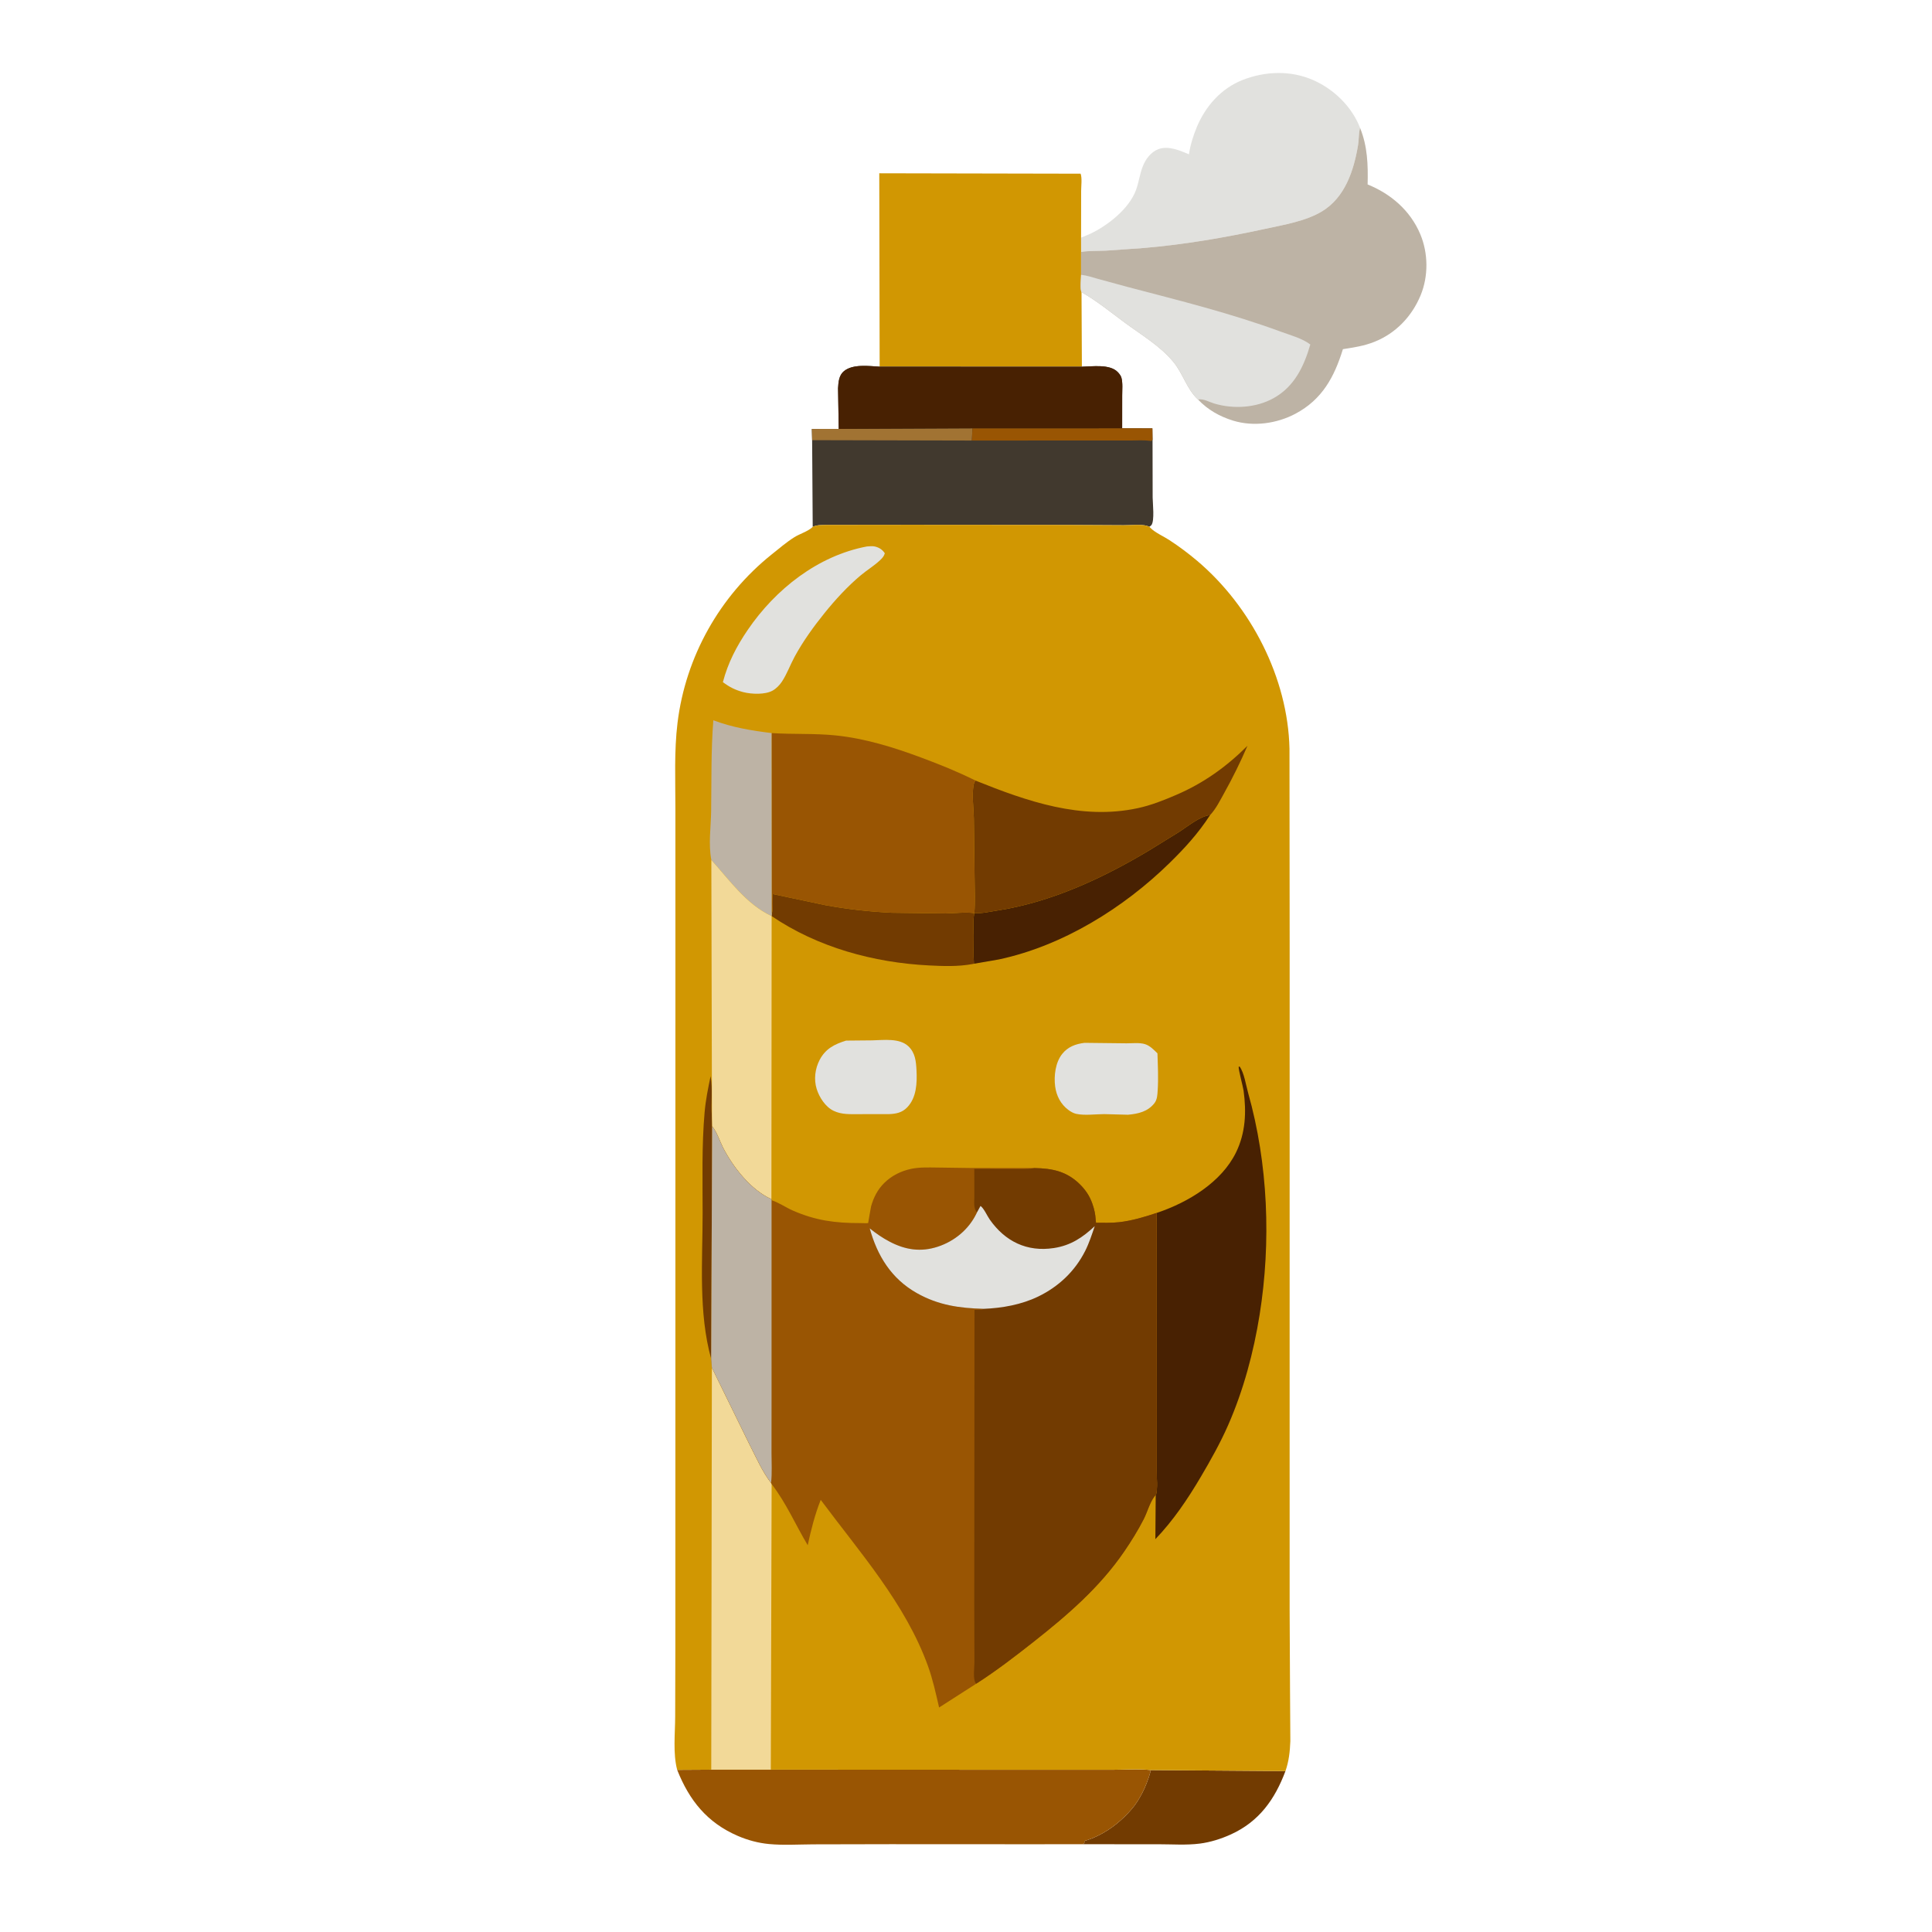 <?xml version="1.0" encoding="utf-8" ?>
<svg xmlns="http://www.w3.org/2000/svg" xmlns:xlink="http://www.w3.org/1999/xlink" width="1024" height="1024">
	<path fill="#723B01" d="M609.945 938.173L681.314 938.716C675.702 953.685 667.361 965.456 652.422 972.264C647.261 974.615 641.554 976.426 635.923 977.144C628.786 978.054 621.201 977.488 614.001 977.489L573.847 977.479L574.747 976.799L574.745 975.75C579.044 974.548 583.545 972.372 587.289 969.913L587.997 969.441C593.089 966.141 599.652 959.895 602.856 954.774C604.861 951.57 606.356 948.705 607.71 945.196C608.618 942.844 609.4 940.643 609.945 938.173Z"/>
	<path fill="#E1E1DE" d="M572.991 125.971L577.875 123.909C587.197 119.501 598.369 110.697 602.067 100.81C603.586 96.751 604.059 92.382 605.628 88.335C607.142 84.43 609.893 80.625 613.937 79.07C619.15 77.066 625.373 79.757 630.171 81.787C630.867 76.938 632.469 71.807 634.359 67.295C639.012 56.189 647.321 46.784 658.704 42.35C670.728 37.666 684.202 37.224 696.105 42.488C707.047 47.327 716.573 56.577 720.871 67.809L720.765 68.213C720.056 71.115 720.276 74.075 719.785 77.005C717.546 90.357 712.94 104.615 700.677 112.029C692.05 117.244 680.404 119.16 670.615 121.287C649.285 125.922 627.749 129.633 605.98 131.465L586.13 132.855C581.821 133.049 577.259 132.856 573 133.524L572.991 125.971Z"/>
	<path fill="#995503" d="M376.979 937.965L408.548 937.955L547.872 938.015L589.191 938.023C595.908 938.025 603.293 937.431 609.945 938.173C609.4 940.643 608.618 942.844 607.71 945.196C606.356 948.705 604.861 951.57 602.856 954.774C599.652 959.895 593.089 966.141 587.997 969.441L587.289 969.913C583.545 972.372 579.044 974.548 574.745 975.75L574.747 976.799L573.847 977.479L539.509 977.486L472.005 977.455L431.057 977.541C423.351 977.579 415.188 978.103 407.542 977.373C401.856 976.83 396.288 975.325 391.05 973.065C374.783 966.046 365.336 954.238 358.922 938.069L376.979 937.965Z"/>
	<path fill="#D19702" d="M466.232 194.346L466.034 91.845L572.748 92.061C573.606 94.442 573.033 98.557 573.031 101.227L572.991 125.971L573 133.524L573.005 145.657C573.023 147.728 572.442 153.199 573.228 154.851L573.425 194.37L466.232 194.346Z"/>
	<path fill="#BDB3A5" d="M573 133.524C577.259 132.856 581.821 133.049 586.13 132.855L605.98 131.465C627.749 129.633 649.285 125.922 670.615 121.287C680.404 119.16 692.05 117.244 700.677 112.029C712.94 104.615 717.546 90.357 719.785 77.005C720.276 74.075 720.056 71.115 720.765 68.213L720.871 67.809C724.832 77.532 725.129 87.409 724.867 97.76C737.246 102.764 747.494 111.613 752.747 124.056C757.035 134.212 757.155 146.39 752.929 156.577C748.291 167.753 739.777 176.675 728.471 181.174C722.924 183.381 717.603 184.155 711.768 185.071C707.207 199.835 700.791 211.727 686.647 219.268C676.774 224.532 664.35 226.249 653.586 222.953C646.493 220.78 640.051 217.166 634.944 211.716C629.068 206.277 627.075 198.158 622.031 191.966C615.093 183.449 605.062 177.557 596.293 171.096C588.795 165.571 581.327 159.425 573.228 154.851C572.442 153.199 573.023 147.728 573.005 145.657L573 133.524Z"/>
	<path fill="#E1E1DE" d="M573.005 145.657C576.077 145.964 579.063 147.013 582.03 147.835L597.823 152.133C625.276 159.34 652.224 165.988 678.922 175.82C683.987 177.685 690.18 179.297 694.494 182.596C691.143 194.174 686.059 204.928 675 211.05C665.663 216.219 653.687 216.928 643.503 213.851C640.6 212.975 638.075 211.289 634.944 211.716C629.068 206.277 627.075 198.158 622.031 191.966C615.093 183.449 605.062 177.557 596.293 171.096C588.795 165.571 581.327 159.425 573.228 154.851C572.442 153.199 573.023 147.728 573.005 145.657Z"/>
	<path fill="#41392E" d="M444.549 227.332L444.191 205.78C444.383 202.53 444.617 198.974 447.284 196.751C452.01 192.812 460.496 194.027 466.232 194.346L573.425 194.37C578.957 194.25 588.186 192.868 592.381 197.17C593.137 197.945 594.069 199.104 594.36 200.151C595.148 202.988 594.778 206.661 594.783 209.613L594.768 226.982L610.789 227.031L610.874 233.123L610.931 263.75C610.975 266.752 612.038 276.191 610.238 278.345C609.944 278.697 609.575 278.936 609.21 279.2L607.865 278.692C604.53 277.778 599.147 278.413 595.557 278.384L564.257 278.216L482.259 278.153L438.11 278.207C435.612 278.27 433.054 278.158 430.754 279.232L430.446 233.299L430.296 227.346L444.549 227.332Z"/>
	<path fill="#A17333" d="M444.549 227.332L515.431 227.01L515.081 233.494L430.446 233.299L430.296 227.346L444.549 227.332Z"/>
	<path fill="#995503" d="M515.431 227.01L594.768 226.982L610.789 227.031L610.874 233.123L610.175 233.75L609.268 233.621C606.013 233.194 602.396 233.482 599.096 233.481L580.268 233.475L515.081 233.494L515.431 227.01Z"/>
	<path fill="#482102" d="M444.549 227.332L444.191 205.78C444.383 202.53 444.617 198.974 447.284 196.751C452.01 192.812 460.496 194.027 466.232 194.346L573.425 194.37C578.957 194.25 588.186 192.868 592.381 197.17C593.137 197.945 594.069 199.104 594.36 200.151C595.148 202.988 594.778 206.661 594.783 209.613L594.768 226.982L515.431 227.01L444.549 227.332Z"/>
	<path fill="#D19702" d="M430.754 279.232C433.054 278.158 435.612 278.27 438.11 278.207L482.259 278.153L564.257 278.216L595.557 278.384C599.147 278.413 604.53 277.778 607.865 278.692L609.21 279.2L609.667 279.704C612.168 282.302 616.689 284.238 619.744 286.231C624.907 289.6 629.858 293.295 634.563 297.278C663.015 321.36 682.614 359.272 683.455 396.791L683.547 502.894L683.533 713.884L683.536 853.561L683.745 896.96L683.911 922.844C683.697 928.3 683.134 933.545 681.314 938.716L609.945 938.173C603.293 937.431 595.908 938.025 589.191 938.023L547.872 938.015L408.548 937.955L376.979 937.965L358.922 938.069C356.627 929.443 357.826 918.857 357.86 909.928L357.952 873.163L357.975 726.506L357.983 497.105L357.974 428.31C357.975 413.358 357.287 397.978 359.101 383.118C363.377 348.098 381.449 315.933 408.943 293.907C412.797 290.82 416.827 287.373 421.004 284.744C423.892 282.926 427.819 281.818 430.336 279.653L430.754 279.232Z"/>
	<path fill="#723B01" d="M376.952 720.307C370.104 695.672 372.403 668.373 372.407 643.023C372.41 625.19 371.901 607.254 373.463 589.477C374.032 582.987 375.301 576.77 376.63 570.41C377.845 577.122 376.77 584.789 377.309 591.662L377.359 592.257L377.457 596.959L376.952 720.307Z"/>
	<path fill="#E1E1DE" d="M448.441 551.543L462.316 551.411C468.322 551.278 476.786 550.083 481.482 554.573C485.113 558.044 485.519 562.522 485.764 567.234C486.115 573.992 485.809 581.777 480.813 586.941C478.073 589.773 474.892 590.365 471.125 590.51L455.407 590.521C450.713 590.51 446.246 590.856 441.877 588.784C437.504 586.71 434.24 581.619 432.856 577.171C431.283 572.115 431.991 566.397 434.444 561.735C437.567 555.799 442.349 553.431 448.441 551.543Z"/>
	<path fill="#E1E1DE" d="M574.8 552.73L597.038 552.979C600.02 552.993 604.112 552.521 606.92 553.43C609.526 554.274 611.566 556.416 613.471 558.287C613.68 564.83 614.019 571.427 613.593 577.967C613.443 580.283 613.359 582.807 611.865 584.713C608.328 589.225 603.22 590.351 597.857 590.836L585.192 590.503C580.592 590.533 574.863 591.331 570.406 590.363C568.94 590.045 567.439 589.165 566.25 588.278C562.209 585.263 559.897 580.784 559.25 575.817C558.52 570.212 559.394 563.111 562.976 558.617C566.018 554.8 570.115 553.314 574.8 552.73Z"/>
	<path fill="#E1E1DE" d="M459.474 289.638C460.851 289.536 462.374 289.349 463.729 289.665C465.973 290.188 467.718 291.347 468.969 293.25C468.552 294.783 467.68 295.75 466.544 296.833C463.398 299.832 459.506 302.161 456.166 304.963C449.196 310.808 442.73 317.86 437.02 324.936C431.189 332.163 425.586 339.926 421.151 348.106C418.819 352.407 417.132 357.202 414.429 361.283C413.188 363.157 411.473 364.934 409.497 366.038C405.501 368.272 398.385 367.957 394.01 366.861C389.681 365.711 386.705 364.196 383.139 361.581C385.819 351.322 390.371 342.586 396.319 333.856C410.99 312.322 433.475 294.542 459.474 289.638Z"/>
	<path fill="#482102" d="M516.433 483.972C520.367 484.247 524.608 483.215 528.5 482.615C557.019 478.218 584.263 465.572 608.875 450.859L624.793 441.035C629.18 438.253 636.123 432.458 641.346 432.044C635.225 441.522 628.052 449.403 620.018 457.278C595.51 481.298 563.281 501.279 529.5 508.512L516.228 510.799C515.786 506.012 516.069 500.961 516.054 496.146C516.042 492.252 515.598 487.765 516.433 483.972Z"/>
	<path fill="#723B01" d="M409.098 484.278L409.199 483.83C409.852 480.605 409.548 477.124 409.476 473.842L437.238 479.713C448.86 481.879 460.881 483.223 472.692 483.775L501.185 484.14C505.952 484.071 511.768 483.31 516.433 483.972C515.598 487.765 516.042 492.252 516.054 496.146C516.069 500.961 515.786 506.012 516.228 510.799L515.283 510.985C507.781 512.378 499.963 512.083 492.375 511.701C463.121 510.227 433.404 502.146 408.983 485.556L409.098 484.278Z"/>
	<path fill="#BDB3A5" d="M377.02 455.794C375.41 447.381 376.8 438.429 376.923 429.934C377.157 413.83 376.817 397.846 378.077 381.764C388.293 385.6 398.259 387.216 409.041 388.554L409.098 484.278L408.983 485.556C395.558 479.314 386.609 466.421 377.02 455.794Z"/>
	<path fill="#F2D998" d="M377.02 455.794C386.609 466.421 395.558 479.314 408.983 485.556L408.867 635.591C397.914 630.683 388.452 618.546 383.131 608.077C381.289 604.452 380.054 600.086 377.457 596.959L377.359 592.257L377.02 455.794Z"/>
	<path fill="#723B01" d="M516.984 413.699C544.351 424.72 573.109 434.774 603 428.351C610.169 426.81 616.703 424.189 623.422 421.309C637.92 415.094 650.067 406.379 661.185 395.283C657.445 403.939 653.434 412.101 648.841 420.344C646.619 424.329 644.498 428.688 641.346 432.044C636.123 432.458 629.18 438.253 624.793 441.035L608.875 450.859C584.263 465.572 557.019 478.218 528.5 482.615C524.608 483.215 520.367 484.247 516.433 483.972C516.915 477.691 516.595 471.605 516.551 465.326L516.169 433.881C516.051 428.477 515.085 421.519 515.987 416.25C516.152 415.287 516.488 414.526 516.984 413.699Z"/>
	<path fill="#F2D998" d="M376.979 937.965L377.305 724.863L397.45 766C400.91 772.694 404.046 780.029 408.686 785.985L408.979 786.594L408.548 937.955L376.979 937.965Z"/>
	<path fill="#482102" d="M613.015 642.882L613.55 642.707C629.702 637.251 647.38 626.641 655.112 610.823C660.196 600.421 660.675 589.365 659.122 578.051C658.844 576.028 656.286 566.574 656.528 565.5C656.568 565.325 656.846 565.333 657.005 565.25C659.456 568.622 660.386 575.206 661.538 579.279C672.151 616.814 673.765 658.338 667.638 696.765C664.452 716.744 659.09 736.775 650.949 755.331C646.825 764.729 641.656 773.954 636.442 782.779C629.463 794.593 621.888 805.86 612.366 815.795L612.549 792.343L612.731 792.186C613.655 788.465 613.063 783.607 613.067 779.76L613.074 753.046L613.015 642.882Z"/>
	<path fill="#995503" d="M409.041 388.554C420.281 389.277 431.73 388.637 442.919 389.785C458.522 391.386 473.758 396.118 488.395 401.582C498.061 405.19 507.76 409.068 516.984 413.699C516.488 414.526 516.152 415.287 515.987 416.25C515.085 421.519 516.051 428.477 516.169 433.881L516.551 465.326C516.595 471.605 516.915 477.691 516.433 483.972C511.768 483.31 505.952 484.071 501.185 484.14L472.692 483.775C460.881 483.223 448.86 481.879 437.238 479.713L409.476 473.842C409.548 477.124 409.852 480.605 409.199 483.83L409.098 484.278L409.041 388.554Z"/>
	<path fill="#995503" d="M377.457 596.959C380.054 600.086 381.289 604.452 383.131 608.077C388.452 618.546 397.914 630.683 408.867 635.591L408.941 636.14C412.812 637.362 416.427 639.957 420.173 641.598C432.295 646.909 442.683 648.271 455.766 648.258C456.224 648.257 459.965 648.389 460.139 648.246C460.165 648.225 461.465 640.226 461.696 639.399C463.028 634.626 465.188 630.427 468.735 626.934C472.655 623.074 477.699 620.597 483.073 619.486C487.347 618.603 492.062 618.773 496.413 618.817L515.169 619.075L548.271 619.103C557.904 619.26 565.654 620.893 572.675 628.026C576.092 631.498 578.188 635.076 579.539 639.75L579.778 640.562C580.486 643.055 580.69 645.54 580.905 648.109C584.901 648.094 589.032 648.234 593.003 647.804C599.783 647.071 606.572 645.047 613.015 642.882L613.074 753.046L613.067 779.76C613.063 783.607 613.655 788.465 612.731 792.186L612.549 792.343L611.917 793.118C609.416 796.332 608.104 801.454 606.194 805.184C603.176 811.081 599.588 816.862 595.851 822.324C582.875 841.292 565.831 855.99 547.931 870.105C538.055 877.892 528.059 885.566 517.471 892.367L497.74 905.007C496.018 897.559 494.423 890.177 491.821 882.966C479.906 849.938 455.644 822.756 434.999 794.959C431.898 802.785 429.879 810.789 428.105 818.999C421.585 808.097 416.833 796.805 408.979 786.594L408.686 785.985C404.046 780.029 400.91 772.694 397.45 766L377.305 724.863L376.952 720.307L377.457 596.959Z"/>
	<path fill="#BDB3A5" d="M377.457 596.959C380.054 600.086 381.289 604.452 383.131 608.077C388.452 618.546 397.914 630.683 408.867 635.591L408.941 636.14L408.944 738.257L408.916 769.9C408.911 775.169 409.277 780.754 408.686 785.985C404.046 780.029 400.91 772.694 397.45 766L377.305 724.863L376.952 720.307L377.457 596.959Z"/>
	<path fill="#723B01" d="M548.271 619.103C557.904 619.26 565.654 620.893 572.675 628.026C576.092 631.498 578.188 635.076 579.539 639.75L579.778 640.562C580.486 643.055 580.69 645.54 580.905 648.109C584.901 648.094 589.032 648.234 593.003 647.804C599.783 647.071 606.572 645.047 613.015 642.882L613.074 753.046L613.067 779.76C613.063 783.607 613.655 788.465 612.731 792.186L612.549 792.343L611.917 793.118C609.416 796.332 608.104 801.454 606.194 805.184C603.176 811.081 599.588 816.862 595.851 822.324C582.875 841.292 565.831 855.99 547.931 870.105C538.055 877.892 528.059 885.566 517.471 892.367L517.137 892.047C515.564 890.009 516.472 883.726 516.467 881.095L516.376 850.5L516.503 694.268L520.5 694.134L521.38 693.706C508.517 693.365 497.363 691.805 485.944 685.366C472.453 677.76 465.008 665.643 460.968 651.064C464.447 653.831 467.734 656.13 471.686 658.185C479.934 662.475 488.09 663.715 497.036 660.774C505.889 657.863 513.393 651.678 517.5 643.261L517.804 642.62C515.832 640.317 516.441 637.11 516.425 634.234L516.397 619.554L536.302 619.593C540.08 619.579 544.091 619.821 547.824 619.187L548.271 619.103Z"/>
	<path fill="#E1E1DE" d="M517.804 642.62L519.69 639.18C521.586 640.562 523.18 644.386 524.617 646.428C532.745 657.972 544.317 663.689 558.587 661.489C567.558 660.105 573.776 655.922 580.244 649.88C578.704 654.348 577.288 658.838 575.146 663.067C569.691 673.836 561.074 681.966 550.237 687.208C541.37 691.496 531.157 693.324 521.38 693.706C508.517 693.365 497.363 691.805 485.944 685.366C472.453 677.76 465.008 665.643 460.968 651.064C464.447 653.831 467.734 656.13 471.686 658.185C479.934 662.475 488.09 663.715 497.036 660.774C505.889 657.863 513.393 651.678 517.5 643.261L517.804 642.62Z"/>
</svg>
